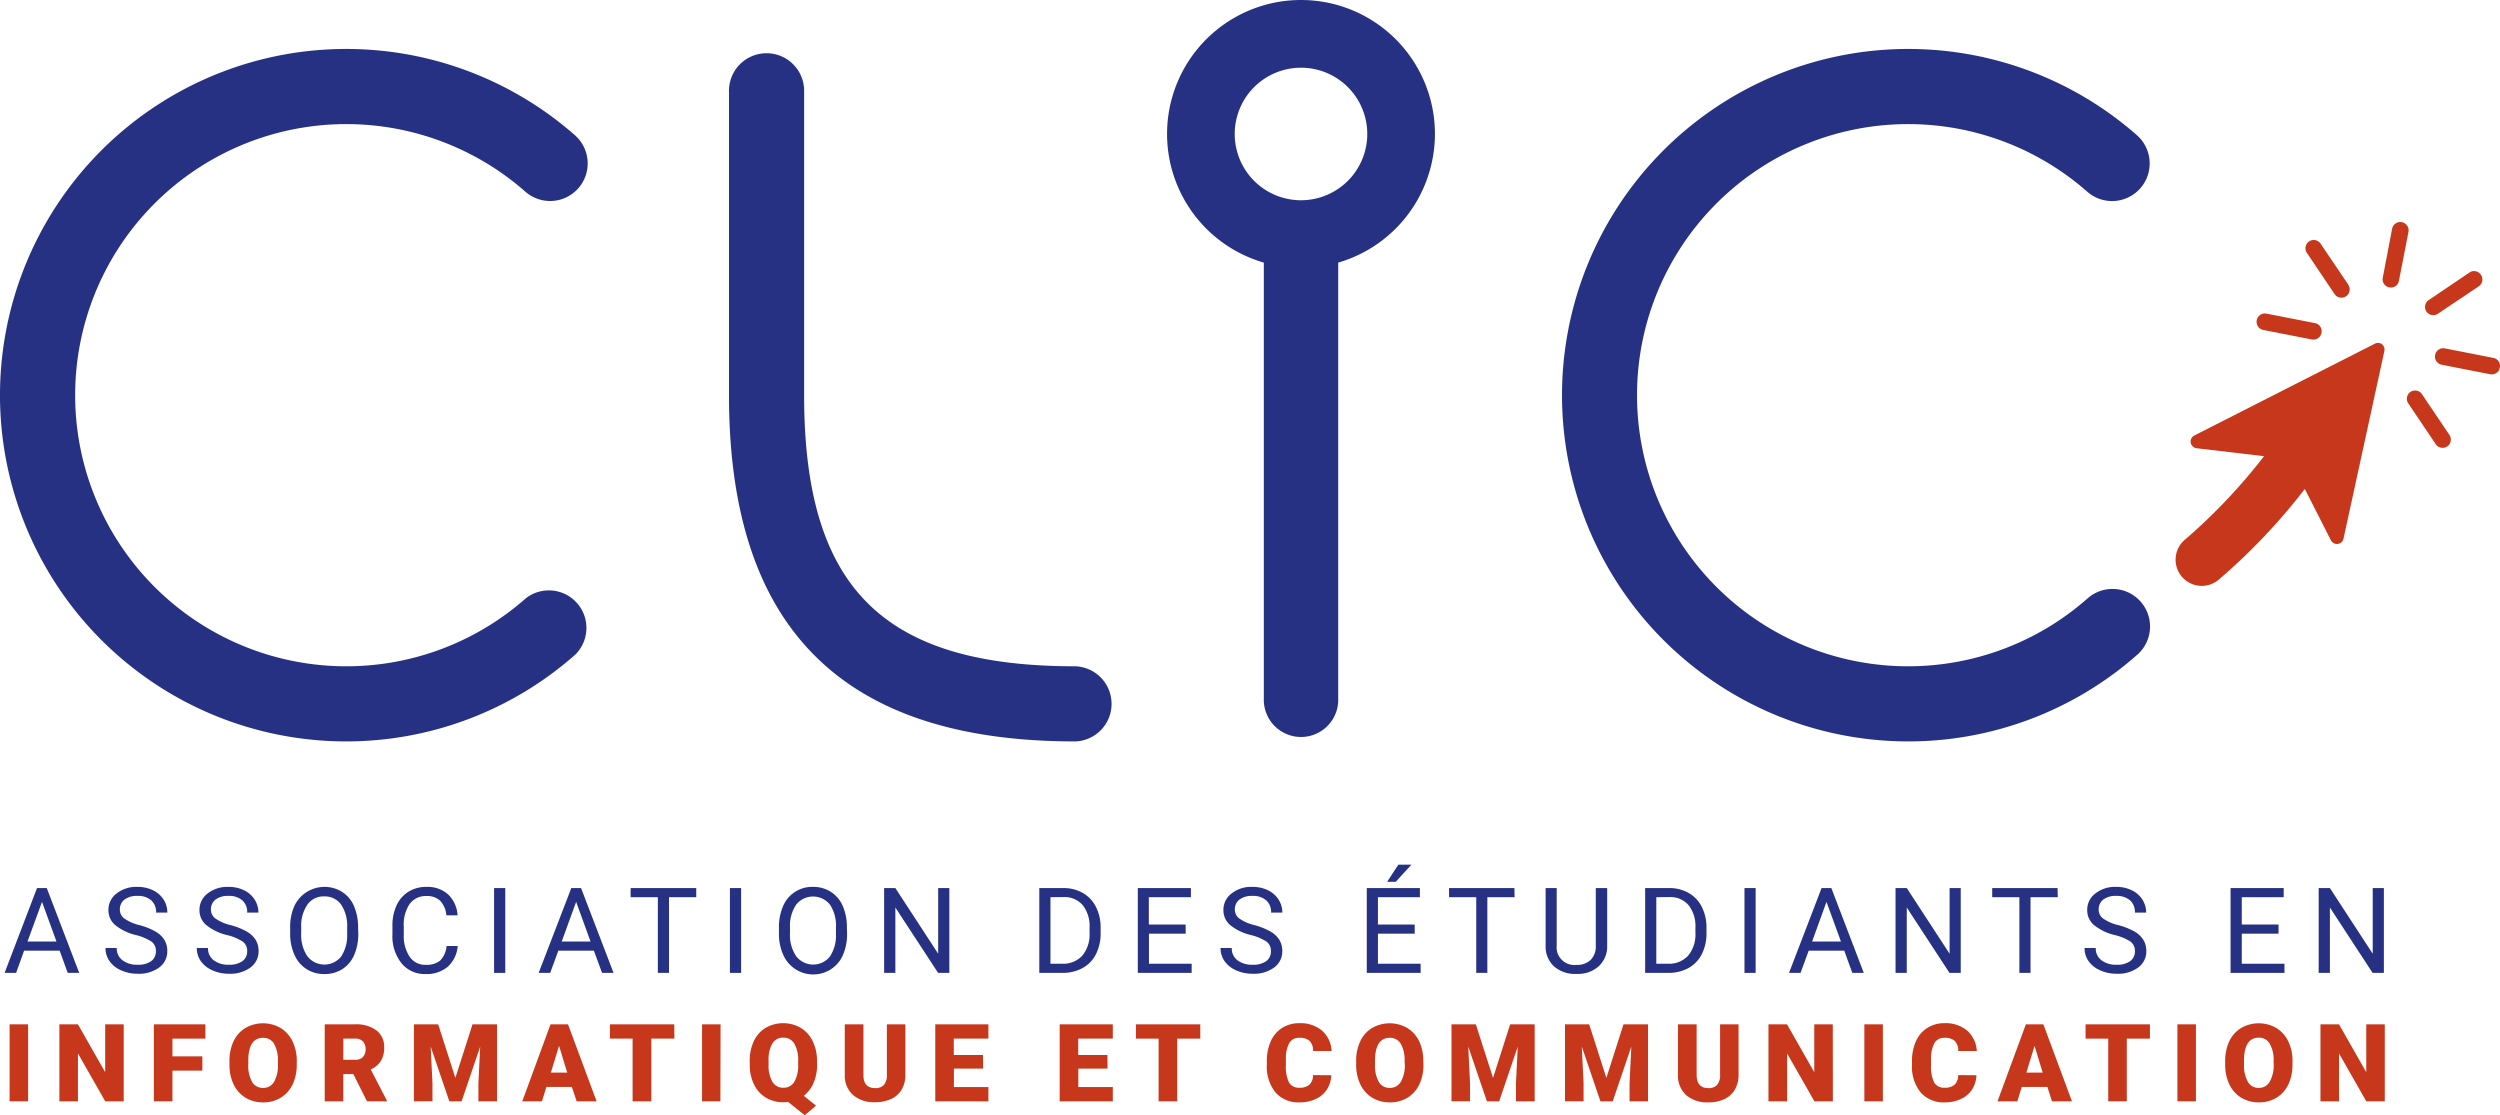 <?xml version="1.0" encoding="UTF-8" standalone="no"?>
<svg
   xmlns:dc="http://purl.org/dc/elements/1.1/"
   xmlns:cc="http://creativecommons.org/ns#"
   xmlns:rdf="http://www.w3.org/1999/02/22-rdf-syntax-ns#"
   xmlns:svg="http://www.w3.org/2000/svg"
   xmlns="http://www.w3.org/2000/svg"
   xmlns:sodipodi="http://sodipodi.sourceforge.net/DTD/sodipodi-0.dtd"
   xmlns:inkscape="http://www.inkscape.org/namespaces/inkscape"
   id="Layer_1"
   data-name="Layer 1"
   viewBox="0 0 611.867 272.962"
   version="1.1"
   sodipodi:docname="clic_color_info.svg"
   width="100%"
   height="100%"
   inkscape:version="0.92.4 (5da689c313, 2019-01-14)">
  <sodipodi:namedview
     pagecolor="#ffffff"
     bordercolor="#666666"
     borderopacity="1"
     objecttolerance="10"
     gridtolerance="10"
     guidetolerance="10"
     inkscape:pageopacity="0"
     inkscape:pageshadow="2"
     inkscape:window-width="846"
     inkscape:window-height="480"
     id="namedview135"
     showgrid="false"
     inkscape:zoom="0.33"
     inkscape:cx="305.82645"
     inkscape:cy="136"
     inkscape:window-x="0"
     inkscape:window-y="27"
     inkscape:window-maximized="0"
     inkscape:current-layer="Layer_1" />
  <defs
     id="defs4">
    <style
       id="style2">.cls-1{fill:#c7371b;}.cls-2{fill:#273184;}</style>
  </defs>
  <title
     id="title6">clic_color_info</title>
  <path
     class="cls-1"
     d="m 6.876,269.542 h -4.53 v -18.84 h 4.53 z"
     id="path8"
     inkscape:connector-curvature="0"
     style="fill:#c7371b" />
  <path
     class="cls-1"
     d="m 30.276,269.542 h -4.52 l -6.68,-11.72 v 11.72 h -4.54 v -18.84 h 4.54 l 6.67,11.72 v -11.72 h 4.53 z"
     id="path10"
     inkscape:connector-curvature="0"
     style="fill:#c7371b" />
  <path
     class="cls-1"
     d="m 49.526,262.032 h -7.32 v 7.51 h -4.55 v -18.84 h 12.61 v 3.5 h -8.06 v 4.34 h 7.32 z"
     id="path12"
     inkscape:connector-curvature="0"
     style="fill:#c7371b" />
  <path
     class="cls-1"
     d="m 72.626,260.512 a 11.18,11.18 0 0 1 -1,4.88 7.73,7.73 0 0 1 -2.91,3.27 8.14,8.14 0 0 1 -4.29,1.14 8.25,8.25 0 0 1 -4.27,-1.1 7.52,7.52 0 0 1 -2.91,-3.17 10.8,10.8 0 0 1 -1.09,-4.73 v -1.06 a 11.26,11.26 0 0 1 1,-4.88 7.56,7.56 0 0 1 2.92,-3.27 8.63,8.63 0 0 1 8.59,0 7.64,7.64 0 0 1 2.91,3.24 10.78,10.78 0 0 1 1.06,4.82 z m -4.62,-0.79 a 7.91,7.91 0 0 0 -0.94,-4.27 3,3 0 0 0 -2.69,-1.45 q -3.42,0 -3.61,5.12 v 1.39 a 8.1,8.1 0 0 0 0.92,4.26 3,3 0 0 0 2.73,1.49 3,3 0 0 0 2.65,-1.47 8,8 0 0 0 0.95,-4.21 z"
     id="path14"
     inkscape:connector-curvature="0"
     style="fill:#c7371b" />
  <path
     class="cls-1"
     d="m 86.476,262.882 h -2.46 v 6.66 h -4.54 v -18.84 h 7.42 a 8.29,8.29 0 0 1 5.24,1.48 5,5 0 0 1 1.89,4.2 6.1,6.1 0 0 1 -0.8,3.26 5.64,5.64 0 0 1 -2.49,2.1 l 3.94,7.61 v 0.19 h -4.85 z m -2.46,-3.5 h 2.88 a 2.61,2.61 0 0 0 1.95,-0.68 3.1,3.1 0 0 0 0,-3.81 2.53,2.53 0 0 0 -1.94,-0.7 h -2.88 z"
     id="path16"
     inkscape:connector-curvature="0"
     style="fill:#c7371b" />
  <path
     class="cls-1"
     d="m 107.246,250.702 4.2,13.11 4.2,-13.11 h 6 v 18.84 h -4.56 v -4.4 l 0.44,-9 -4.55,13.41 h -3 l -4.57,-13.42 0.44,9 v 4.4 h -4.54 v -18.83 z"
     id="path18"
     inkscape:connector-curvature="0"
     style="fill:#c7371b" />
  <path
     class="cls-1"
     d="m 139.956,266.022 h -6.23 l -1.08,3.52 h -4.82 l 6.91,-18.84 h 4.28 l 7,18.84 h -4.88 z m -5.13,-3.51 h 4 l -2,-6.55 z"
     id="path20"
     inkscape:connector-curvature="0"
     style="fill:#c7371b" />
  <path
     class="cls-1"
     d="m 165.056,254.202 h -5.65 v 15.34 h -4.58 v -15.34 h -5.55 v -3.5 h 15.75 z"
     id="path22"
     inkscape:connector-curvature="0"
     style="fill:#c7371b" />
  <path
     class="cls-1"
     d="m 176.316,269.542 h -4.49 v -18.84 h 4.53 z"
     id="path24"
     inkscape:connector-curvature="0"
     style="fill:#c7371b" />
  <path
     class="cls-1"
     d="m 199.976,260.512 a 11.11,11.11 0 0 1 -0.87,4.56 8.05,8.05 0 0 1 -2.39,3.13 l 3,2.4 -2.77,2.36 -4.05,-3.27 a 7.28,7.28 0 0 1 -1.14,0.08 8.22,8.22 0 0 1 -4.28,-1.11 7.55,7.55 0 0 1 -2.9,-3.19 10.63,10.63 0 0 1 -1.08,-4.76 v -1 a 11.13,11.13 0 0 1 1,-4.89 7.53,7.53 0 0 1 2.89,-3.26 8.63,8.63 0 0 1 8.59,0 7.67,7.67 0 0 1 2.92,3.24 10.78,10.78 0 0 1 1.06,4.82 z m -4.63,-0.79 a 8,8 0 0 0 -0.93,-4.27 3,3 0 0 0 -2.69,-1.49 3,3 0 0 0 -2.7,1.43 8,8 0 0 0 -0.92,4.21 v 0.87 a 8.07,8.07 0 0 0 0.92,4.26 3,3 0 0 0 2.73,1.49 3,3 0 0 0 2.66,-1.47 8,8 0 0 0 0.93,-4.21 z"
     id="path26"
     inkscape:connector-curvature="0"
     style="fill:#c7371b" />
  <path
     class="cls-1"
     d="m 221.586,250.702 v 12.33 a 7,7 0 0 1 -0.9,3.63 5.76,5.76 0 0 1 -2.56,2.3 9.13,9.13 0 0 1 -3.95,0.8 7.8,7.8 0 0 1 -5.42,-1.78 6.38,6.38 0 0 1 -2,-4.9 v -12.38 h 4.57 v 12.51 c 0,2.06 1,3.1 2.87,3.1 a 2.8,2.8 0 0 0 2.14,-0.78 3.65,3.65 0 0 0 0.72,-2.52 v -12.31 z"
     id="path28"
     inkscape:connector-curvature="0"
     style="fill:#c7371b" />
  <path
     class="cls-1"
     d="m 240.616,261.542 h -7.15 v 4.51 h 8.44 v 3.49 h -13 v -18.84 h 13 v 3.5 h -8.47 v 4 h 7.15 z"
     id="path30"
     inkscape:connector-curvature="0"
     style="fill:#c7371b" />
  <path
     class="cls-1"
     d="m 271.066,261.542 h -7.15 v 4.51 h 8.44 v 3.49 h -13 v -18.84 h 13 v 3.5 h -8.47 v 4 h 7.15 z"
     id="path32"
     inkscape:connector-curvature="0"
     style="fill:#c7371b" />
  <path
     class="cls-1"
     d="m 293.766,254.202 h -5.65 v 15.34 h -4.55 v -15.34 h -5.55 v -3.5 h 15.75 z"
     id="path34"
     inkscape:connector-curvature="0"
     style="fill:#c7371b" />
  <path
     class="cls-1"
     d="m 325.826,263.162 a 6.89,6.89 0 0 1 -1.07,3.48 6.35,6.35 0 0 1 -2.72,2.33 9.19,9.19 0 0 1 -4,0.83 7.4,7.4 0 0 1 -5.85,-2.42 10,10 0 0 1 -2.13,-6.83 v -0.94 a 11.42,11.42 0 0 1 1,-4.84 7.23,7.23 0 0 1 2.78,-3.21 7.69,7.69 0 0 1 4.19,-1.14 8.16,8.16 0 0 1 5.52,1.81 7.07,7.07 0 0 1 2.36,5 h -4.52 a 3.45,3.45 0 0 0 -0.87,-2.48 3.6,3.6 0 0 0 -2.49,-0.75 2.71,2.71 0 0 0 -2.48,1.27 8.07,8.07 0 0 0 -0.83,4 v 1.34 a 9.12,9.12 0 0 0 0.75,4.31 2.79,2.79 0 0 0 2.61,1.29 3.45,3.45 0 0 0 2.4,-0.74 3.15,3.15 0 0 0 0.88,-2.34 z"
     id="path36"
     inkscape:connector-curvature="0"
     style="fill:#c7371b" />
  <path
     class="cls-1"
     d="m 348.386,260.512 a 11.18,11.18 0 0 1 -1,4.88 7.6,7.6 0 0 1 -2.91,3.27 8.09,8.09 0 0 1 -4.29,1.14 8.28,8.28 0 0 1 -4.27,-1.1 7.64,7.64 0 0 1 -2.91,-3.17 10.8,10.8 0 0 1 -1.09,-4.73 v -1.06 a 11.12,11.12 0 0 1 1,-4.88 7.47,7.47 0 0 1 2.91,-3.27 8.63,8.63 0 0 1 8.59,0 7.73,7.73 0 0 1 2.92,3.24 10.92,10.92 0 0 1 1,4.82 z m -4.62,-0.79 a 7.91,7.91 0 0 0 -0.94,-4.27 3,3 0 0 0 -2.68,-1.45 q -3.42,0 -3.62,5.12 v 1.39 a 8.19,8.19 0 0 0 0.92,4.26 3,3 0 0 0 2.73,1.49 3,3 0 0 0 2.65,-1.47 7.86,7.86 0 0 0 1,-4.21 z"
     id="path38"
     inkscape:connector-curvature="0"
     style="fill:#c7371b" />
  <path
     class="cls-1"
     d="m 361.206,250.702 4.21,13.11 4.19,-13.11 h 6 v 18.84 h -4.58 v -4.4 l 0.44,-9 -4.55,13.41 h -3 l -4.57,-13.42 0.44,9 v 4.4 h -4.54 v -18.83 z"
     id="path40"
     inkscape:connector-curvature="0"
     style="fill:#c7371b" />
  <path
     class="cls-1"
     d="m 388.946,250.702 4.21,13.11 4.19,-13.11 h 6 v 18.84 h -4.52 v -4.4 l 0.44,-9 -4.56,13.41 h -3 l -4.57,-13.42 0.44,9 v 4.4 h -4.55 v -18.83 z"
     id="path42"
     inkscape:connector-curvature="0"
     style="fill:#c7371b" />
  <path
     class="cls-1"
     d="m 425.506,250.702 v 12.33 a 7.13,7.13 0 0 1 -0.89,3.63 5.79,5.79 0 0 1 -2.57,2.34 9.08,9.08 0 0 1 -3.94,0.8 7.81,7.81 0 0 1 -5.43,-1.78 6.42,6.42 0 0 1 -2,-4.9 v -12.42 h 4.57 v 12.51 c 0.05,2.06 1,3.1 2.88,3.1 a 2.76,2.76 0 0 0 2.13,-0.78 3.65,3.65 0 0 0 0.73,-2.52 v -12.31 z"
     id="path44"
     inkscape:connector-curvature="0"
     style="fill:#c7371b" />
  <path
     class="cls-1"
     d="m 448.586,269.542 h -4.52 l -6.68,-11.72 v 11.72 h -4.56 v -18.84 h 4.54 l 6.67,11.72 v -11.72 h 4.53 z"
     id="path46"
     inkscape:connector-curvature="0"
     style="fill:#c7371b" />
  <path
     class="cls-1"
     d="m 460.826,269.542 h -4.53 v -18.84 h 4.53 z"
     id="path48"
     inkscape:connector-curvature="0"
     style="fill:#c7371b" />
  <path
     class="cls-1"
     d="m 483.726,263.162 a 7,7 0 0 1 -1.06,3.48 6.44,6.44 0 0 1 -2.73,2.33 9.16,9.16 0 0 1 -4,0.83 7.4,7.4 0 0 1 -5.85,-2.42 10,10 0 0 1 -2.13,-6.83 v -0.94 a 11.42,11.42 0 0 1 1,-4.84 7.23,7.23 0 0 1 2.78,-3.21 7.72,7.72 0 0 1 4.19,-1.14 8.16,8.16 0 0 1 5.52,1.81 7.12,7.12 0 0 1 2.37,5 h -4.53 a 3.45,3.45 0 0 0 -0.87,-2.48 3.58,3.58 0 0 0 -2.49,-0.75 2.71,2.71 0 0 0 -2.48,1.27 8.18,8.18 0 0 0 -0.83,4 v 1.34 a 9,9 0 0 0 0.76,4.31 2.76,2.76 0 0 0 2.6,1.29 3.45,3.45 0 0 0 2.4,-0.74 3.15,3.15 0 0 0 0.88,-2.34 z"
     id="path50"
     inkscape:connector-curvature="0"
     style="fill:#c7371b" />
  <path
     class="cls-1"
     d="m 501.086,266.022 h -6.26 l -1.09,3.52 h -4.85 l 6.94,-18.84 h 4.28 l 7,18.84 h -4.88 z m -5.14,-3.51 h 4 l -2,-6.53 z"
     id="path52"
     inkscape:connector-curvature="0"
     style="fill:#c7371b" />
  <path
     class="cls-1"
     d="m 526.186,254.202 h -5.66 v 15.34 h -4.54 v -15.34 h -5.55 v -3.5 h 15.75 z"
     id="path54"
     inkscape:connector-curvature="0"
     style="fill:#c7371b" />
  <path
     class="cls-1"
     d="m 537.446,269.542 h -4.53 v -18.84 h 4.53 z"
     id="path56"
     inkscape:connector-curvature="0"
     style="fill:#c7371b" />
  <path
     class="cls-1"
     d="m 561.076,260.512 a 11.18,11.18 0 0 1 -1,4.88 7.6,7.6 0 0 1 -2.91,3.27 8.14,8.14 0 0 1 -4.29,1.14 8.25,8.25 0 0 1 -4.27,-1.1 7.58,7.58 0 0 1 -2.91,-3.17 10.8,10.8 0 0 1 -1.09,-4.73 v -1.06 a 11.26,11.26 0 0 1 1,-4.88 7.56,7.56 0 0 1 2.92,-3.27 8.63,8.63 0 0 1 8.59,0 7.64,7.64 0 0 1 2.91,3.24 10.78,10.78 0 0 1 1.06,4.82 z m -4.62,-0.79 a 7.91,7.91 0 0 0 -0.94,-4.27 3,3 0 0 0 -2.69,-1.49 c -2.27,0 -3.48,1.71 -3.61,5.12 v 1.39 a 8.19,8.19 0 0 0 0.92,4.26 3,3 0 0 0 2.69,1.53 3,3 0 0 0 2.65,-1.47 8,8 0 0 0 1,-4.21 z"
     id="path58"
     inkscape:connector-curvature="0"
     style="fill:#c7371b" />
  <path
     class="cls-1"
     d="m 583.666,269.542 h -4.52 l -6.68,-11.72 v 11.72 h -4.54 v -18.84 h 4.54 l 6.67,11.72 v -11.72 h 4.53 z"
     id="path60"
     inkscape:connector-curvature="0"
     style="fill:#c7371b" />
  <path
     class="cls-2"
     d="M 14.596,232.672 H 5.896 l -1.95,5.44 h -2.82 l 7.93,-20.76 h 2.39 l 7.94,20.76 h -2.81 z m -7.87,-2.23 h 7.1 l -3.54,-9.71 z"
     id="path62"
     inkscape:connector-curvature="0"
     style="fill:#273184" />
  <path
     class="cls-2"
     d="m 33.266,228.852 a 12.74,12.74 0 0 1 -5.13,-2.49 4.73,4.73 0 0 1 -1.6,-3.64 5,5 0 0 1 2,-4.05 7.76,7.76 0 0 1 5.09,-1.61 8.55,8.55 0 0 1 3.82,0.83 6.27,6.27 0 0 1 2.59,2.28 5.78,5.78 0 0 1 0.92,3.18 h -2.75 a 3.79,3.79 0 0 0 -1.2,-3 4.87,4.87 0 0 0 -3.38,-1.08 5,5 0 0 0 -3.15,0.89 3,3 0 0 0 -1.14,2.48 2.67,2.67 0 0 0 1.08,2.15 10.59,10.59 0 0 0 3.66,1.61 16.83,16.83 0 0 1 4,1.6 6.15,6.15 0 0 1 2.17,2.05 5.23,5.23 0 0 1 0.7,2.75 4.84,4.84 0 0 1 -2,4 8.35,8.35 0 0 1 -5.26,1.52 9.66,9.66 0 0 1 -4,-0.82 6.72,6.72 0 0 1 -2.86,-2.24 5.49,5.49 0 0 1 -1,-3.24 h 2.75 a 3.59,3.59 0 0 0 1.39,3 5.86,5.86 0 0 0 3.72,1.09 5.38,5.38 0 0 0 3.32,-0.88 2.87,2.87 0 0 0 1.15,-2.41 2.8,2.8 0 0 0 -1.07,-2.36 12.35,12.35 0 0 0 -3.82,-1.61 z"
     id="path64"
     inkscape:connector-curvature="0"
     style="fill:#273184" />
  <path
     class="cls-2"
     d="m 55.546,228.852 a 12.75,12.75 0 0 1 -5.12,-2.49 4.74,4.74 0 0 1 -1.61,-3.64 5,5 0 0 1 2,-4.05 7.81,7.81 0 0 1 5.1,-1.61 8.55,8.55 0 0 1 3.82,0.83 6.27,6.27 0 0 1 2.59,2.28 5.86,5.86 0 0 1 0.92,3.18 h -2.75 a 3.79,3.79 0 0 0 -1.2,-3 4.87,4.87 0 0 0 -3.38,-1.08 5,5 0 0 0 -3.16,0.89 3,3 0 0 0 -1.13,2.48 2.67,2.67 0 0 0 1.08,2.15 10.59,10.59 0 0 0 3.66,1.61 16.83,16.83 0 0 1 4.05,1.6 6.24,6.24 0 0 1 2.17,2.05 5.23,5.23 0 0 1 0.7,2.75 4.84,4.84 0 0 1 -2,4 8.37,8.37 0 0 1 -5.26,1.52 9.74,9.74 0 0 1 -4,-0.82 6.78,6.78 0 0 1 -2.86,-2.24 5.48,5.48 0 0 1 -1,-3.24 h 2.75 a 3.56,3.56 0 0 0 1.39,3 5.84,5.84 0 0 0 3.72,1.09 5.38,5.38 0 0 0 3.32,-0.88 2.87,2.87 0 0 0 1.15,-2.41 2.8,2.8 0 0 0 -1.07,-2.36 12.32,12.32 0 0 0 -3.88,-1.61 z"
     id="path66"
     inkscape:connector-curvature="0"
     style="fill:#273184" />
  <path
     class="cls-2"
     d="m 87.686,228.402 a 12.72,12.72 0 0 1 -1,5.32 7.69,7.69 0 0 1 -2.9,3.47 8,8 0 0 1 -4.4,1.2 7.74,7.74 0 0 1 -7.29,-4.64 12.32,12.32 0 0 1 -1.08,-5.17 v -1.49 a 12.58,12.58 0 0 1 1,-5.29 8.16,8.16 0 0 1 11.69,-3.53 7.73,7.73 0 0 1 2.93,3.49 12.83,12.83 0 0 1 1,5.33 z m -2.72,-1.34 a 9.37,9.37 0 0 0 -1.48,-5.67 4.89,4.89 0 0 0 -4.15,-2 4.82,4.82 0 0 0 -4.09,2 9.15,9.15 0 0 0 -1.53,5.48 v 1.53 a 9.33,9.33 0 0 0 1.5,5.62 5.27,5.27 0 0 0 8.25,0.12 9.29,9.29 0 0 0 1.5,-5.54 z"
     id="path68"
     inkscape:connector-curvature="0"
     style="fill:#273184" />
  <path
     class="cls-2"
     d="m 112.026,231.522 a 7.67,7.67 0 0 1 -2.43,5.08 7.93,7.93 0 0 1 -5.44,1.79 7.29,7.29 0 0 1 -5.89,-2.64 10.58,10.58 0 0 1 -2.22,-7.05 v -2 a 11.8,11.8 0 0 1 1,-5.09 7.75,7.75 0 0 1 2.93,-3.37 8.13,8.13 0 0 1 4.39,-1.18 7.51,7.51 0 0 1 5.31,1.85 7.72,7.72 0 0 1 2.32,5.11 h -2.75 a 5.92,5.92 0 0 0 -1.55,-3.6 4.64,4.64 0 0 0 -3.33,-1.12 4.9,4.9 0 0 0 -4.11,1.94 9,9 0 0 0 -1.43,5.52 v 2 a 9.14,9.14 0 0 0 1.41,5.37 4.55,4.55 0 0 0 3.95,2 5.26,5.26 0 0 0 3.5,-1 5.78,5.78 0 0 0 1.62,-3.6 z"
     id="path70"
     inkscape:connector-curvature="0"
     style="fill:#273184" />
  <path
     class="cls-2"
     d="m 123.666,238.112 h -2.74 v -20.76 h 2.74 z"
     id="path72"
     inkscape:connector-curvature="0"
     style="fill:#273184" />
  <path
     class="cls-2"
     d="m 145.346,232.672 h -8.69 l -2,5.44 h -2.82 l 7.99,-20.76 h 2.39 l 7.95,20.76 h -2.81 z m -7.87,-2.23 h 7.06 l -3.53,-9.71 z"
     id="path74"
     inkscape:connector-curvature="0"
     style="fill:#273184" />
  <path
     class="cls-2"
     d="m 170.406,219.592 h -6.67 v 18.52 h -2.73 v -18.52 h -6.66 v -2.24 h 16.06 z"
     id="path76"
     inkscape:connector-curvature="0"
     style="fill:#273184" />
  <path
     class="cls-2"
     d="m 181.386,238.112 h -2.74 v -20.76 h 2.74 z"
     id="path78"
     inkscape:connector-curvature="0"
     style="fill:#273184" />
  <path
     class="cls-2"
     d="m 207.316,228.402 a 12.88,12.88 0 0 1 -1,5.32 7.77,7.77 0 0 1 -2.91,3.47 8,8 0 0 1 -11.68,-3.44 12.32,12.32 0 0 1 -1.08,-5.17 v -1.49 a 12.74,12.74 0 0 1 1,-5.29 7.68,7.68 0 0 1 7.3,-4.74 8,8 0 0 1 4.4,1.21 7.79,7.79 0 0 1 2.93,3.49 13,13 0 0 1 1,5.33 z m -2.72,-1.34 a 9.3,9.3 0 0 0 -1.48,-5.67 5.29,5.29 0 0 0 -8.24,0 9.15,9.15 0 0 0 -1.53,5.48 v 1.53 a 9.26,9.26 0 0 0 1.51,5.62 5.26,5.26 0 0 0 8.24,0.12 9.29,9.29 0 0 0 1.5,-5.54 z"
     id="path80"
     inkscape:connector-curvature="0"
     style="fill:#273184" />
  <path
     class="cls-2"
     d="m 232.346,238.112 h -2.75 l -10.46,-16 v 16 h -2.75 v -20.76 h 2.75 l 10.48,16.07 v -16.07 h 2.73 z"
     id="path82"
     inkscape:connector-curvature="0"
     style="fill:#273184" />
  <path
     class="cls-2"
     d="m 254.366,238.112 v -20.76 h 5.86 a 9.44,9.44 0 0 1 4.79,1.2 8.05,8.05 0 0 1 3.21,3.4 11.08,11.08 0 0 1 1.15,5.08 v 1.32 a 11.2,11.2 0 0 1 -1.13,5.15 8,8 0 0 1 -3.24,3.4 10.13,10.13 0 0 1 -4.9,1.21 z m 2.73,-18.52 v 16.28 h 2.88 a 6.28,6.28 0 0 0 4.93,-2 8.15,8.15 0 0 0 1.76,-5.61 v -1.21 a 8.25,8.25 0 0 0 -1.66,-5.5 5.88,5.88 0 0 0 -4.71,-2 z"
     id="path84"
     inkscape:connector-curvature="0"
     style="fill:#273184" />
  <path
     class="cls-2"
     d="m 290.206,228.512 h -9 v 7.36 h 10.45 v 2.24 h -13.18 v -20.76 h 13 v 2.24 h -10.3 v 6.68 h 9 z"
     id="path86"
     inkscape:connector-curvature="0"
     style="fill:#273184" />
  <path
     class="cls-2"
     d="m 306.156,228.852 a 12.74,12.74 0 0 1 -5.13,-2.49 4.73,4.73 0 0 1 -1.6,-3.64 5,5 0 0 1 2,-4.05 7.76,7.76 0 0 1 5.09,-1.61 8.55,8.55 0 0 1 3.82,0.83 6.27,6.27 0 0 1 2.59,2.28 5.78,5.78 0 0 1 0.92,3.18 h -2.75 a 3.79,3.79 0 0 0 -1.2,-3 4.87,4.87 0 0 0 -3.38,-1.08 5,5 0 0 0 -3.16,0.89 3,3 0 0 0 -1.13,2.48 2.67,2.67 0 0 0 1.08,2.15 10.59,10.59 0 0 0 3.66,1.61 16.83,16.83 0 0 1 4,1.6 6.15,6.15 0 0 1 2.17,2.05 5.23,5.23 0 0 1 0.7,2.75 4.84,4.84 0 0 1 -2,4 8.35,8.35 0 0 1 -5.26,1.52 9.74,9.74 0 0 1 -4,-0.82 6.74,6.74 0 0 1 -2.85,-2.24 5.49,5.49 0 0 1 -1,-3.24 h 2.75 a 3.56,3.56 0 0 0 1.39,3 5.86,5.86 0 0 0 3.72,1.09 5.38,5.38 0 0 0 3.32,-0.88 2.87,2.87 0 0 0 1.15,-2.41 2.8,2.8 0 0 0 -1.07,-2.36 12.35,12.35 0 0 0 -3.83,-1.61 z"
     id="path88"
     inkscape:connector-curvature="0"
     style="fill:#273184" />
  <path
     class="cls-2"
     d="m 346.246,228.512 h -9 v 7.36 h 10.45 v 2.24 h -13.18 v -20.76 h 13 v 2.24 h -10.27 v 6.68 h 9 z m -4,-16.89 h 3.19 l -3.82,4.19 h -2.12 z"
     id="path90"
     inkscape:connector-curvature="0"
     style="fill:#273184" />
  <path
     class="cls-2"
     d="m 370.696,219.592 h -6.67 v 18.52 h -2.72 v -18.52 h -6.66 v -2.24 h 16 z"
     id="path92"
     inkscape:connector-curvature="0"
     style="fill:#273184" />
  <path
     class="cls-2"
     d="m 393.356,217.352 v 14.11 a 6.61,6.61 0 0 1 -1.85,4.81 7.43,7.43 0 0 1 -5,2.09 h -0.73 a 7.75,7.75 0 0 1 -5.43,-1.84 6.57,6.57 0 0 1 -2.06,-5.06 v -14.11 h 2.71 v 14.06 a 4.32,4.32 0 0 0 4.78,4.74 4.8,4.8 0 0 0 3.56,-1.24 4.75,4.75 0 0 0 1.23,-3.49 v -14.07 z"
     id="path94"
     inkscape:connector-curvature="0"
     style="fill:#273184" />
  <path
     class="cls-2"
     d="m 402.646,238.112 v -20.76 h 5.86 a 9.44,9.44 0 0 1 4.79,1.2 8.05,8.05 0 0 1 3.21,3.4 11.08,11.08 0 0 1 1.15,5.08 v 1.32 a 11.2,11.2 0 0 1 -1.13,5.15 8,8 0 0 1 -3.24,3.4 10.13,10.13 0 0 1 -4.9,1.21 z m 2.73,-18.52 v 16.28 h 2.88 a 6.28,6.28 0 0 0 4.93,-2 8.15,8.15 0 0 0 1.76,-5.61 v -1.21 a 8.25,8.25 0 0 0 -1.66,-5.5 5.88,5.88 0 0 0 -4.71,-2 z"
     id="path96"
     inkscape:connector-curvature="0"
     style="fill:#273184" />
  <path
     class="cls-2"
     d="m 429.686,238.112 h -2.73 v -20.76 h 2.73 z"
     id="path98"
     inkscape:connector-curvature="0"
     style="fill:#273184" />
  <path
     class="cls-2"
     d="m 451.376,232.672 h -8.7 l -2,5.44 h -2.82 l 7.97,-20.76 h 2.39 l 7.94,20.76 h -2.81 z m -7.87,-2.23 h 7.06 l -3.54,-9.71 z"
     id="path100"
     inkscape:connector-curvature="0"
     style="fill:#273184" />
  <path
     class="cls-2"
     d="m 479.886,238.112 h -2.76 l -10.45,-16 v 16 h -2.75 v -20.76 h 2.75 l 10.48,16.07 v -16.07 h 2.73 z"
     id="path102"
     inkscape:connector-curvature="0"
     style="fill:#273184" />
  <path
     class="cls-2"
     d="m 503.636,219.592 h -6.67 v 18.52 h -2.73 v -18.52 h -6.65 v -2.24 h 16 z"
     id="path104"
     inkscape:connector-curvature="0"
     style="fill:#273184" />
  <path
     class="cls-2"
     d="m 517.566,228.852 a 12.62,12.62 0 0 1 -5.12,-2.49 4.74,4.74 0 0 1 -1.61,-3.64 5,5 0 0 1 2,-4.05 7.81,7.81 0 0 1 5.1,-1.61 8.5,8.5 0 0 1 3.81,0.83 6.29,6.29 0 0 1 2.6,2.28 5.86,5.86 0 0 1 0.92,3.18 h -2.76 a 3.79,3.79 0 0 0 -1.19,-3 4.88,4.88 0 0 0 -3.38,-1.08 5,5 0 0 0 -3.16,0.89 3,3 0 0 0 -1.13,2.48 2.66,2.66 0 0 0 1.07,2.15 10.57,10.57 0 0 0 3.67,1.61 17.17,17.17 0 0 1 4.05,1.6 6.2,6.2 0 0 1 2.16,2.05 5.24,5.24 0 0 1 0.71,2.75 4.85,4.85 0 0 1 -2,4 8.33,8.33 0 0 1 -5.26,1.52 9.66,9.66 0 0 1 -4,-0.82 6.72,6.72 0 0 1 -2.86,-2.24 5.48,5.48 0 0 1 -1,-3.24 h 2.75 a 3.56,3.56 0 0 0 1.39,3 5.81,5.81 0 0 0 3.71,1.09 5.38,5.38 0 0 0 3.32,-0.88 2.87,2.87 0 0 0 1.16,-2.41 2.83,2.83 0 0 0 -1.07,-2.36 12.43,12.43 0 0 0 -3.88,-1.61 z"
     id="path106"
     inkscape:connector-curvature="0"
     style="fill:#273184" />
  <path
     class="cls-2"
     d="m 557.666,228.512 h -9 v 7.36 h 10.45 v 2.24 h -13.19 v -20.76 h 13 v 2.24 h -10.26 v 6.68 h 9 z"
     id="path108"
     inkscape:connector-curvature="0"
     style="fill:#273184" />
  <path
     class="cls-2"
     d="m 583.446,238.112 h -2.76 l -10.45,-16 v 16 h -2.75 v -20.76 h 2.75 l 10.48,16.07 v -16.07 h 2.73 z"
     id="path110"
     inkscape:connector-curvature="0"
     style="fill:#273184" />
  <path
     class="cls-2"
     d="m 351.196,32.792 a 32.78,32.78 0 1 0 -41.88,31.48 v 106.69 a 9.11,9.11 0 1 0 18.21,0 v -106.69 a 32.84,32.84 0 0 0 23.67,-31.48 z m -32.78,16.22 a 16.22,16.22 0 1 1 16.22,-16.22 16.23,16.23 0 0 1 -16.22,16.22 z"
     id="path112"
     inkscape:connector-curvature="0"
     style="fill:#273184" />
  <path
     class="cls-2"
     d="m 84.716,181.462 a 84.74,84.74 0 1 1 56,-148.36 9.193,9.193 0 1 1 -12.15,13.8 66.35,66.35 0 1 0 0.14,99.52 9.19,9.19 0 0 1 12.12,13.77 84.65,84.65 0 0 1 -56.11,21.27 z"
     id="path114"
     inkscape:connector-curvature="0"
     style="fill:#273184" />
  <path
     class="cls-2"
     d="m 467.016,181.462 a 84.74,84.74 0 1 1 56,-148.36 9.206,9.206 0 1 1 -12.19,13.8 66.35,66.35 0 1 0 0.14,99.52 9.192,9.192 0 0 1 12.18,13.77 84.65,84.65 0 0 1 -56.13,21.27 z"
     id="path116"
     inkscape:connector-curvature="0"
     style="fill:#273184" />
  <path
     class="cls-2"
     d="m 263.156,181.462 c -57,0 -84.74,-27.72 -84.74,-84.74 v -74.19 a 9.2,9.2 0 1 1 18.39,0 v 74.19 c 0,47.13 19.22,66.35 66.35,66.35 a 9.2,9.2 0 0 1 0,18.39 z"
     id="path118"
     inkscape:connector-curvature="0"
     style="fill:#273184" />
  <path
     class="cls-1"
     d="m 582.366,83.962 a 1.68,1.68 0 0 0 -1.1,0.14 l -44.21,22.48 a 1.66,1.66 0 0 0 -0.88,1.77 1.57,1.57 0 0 0 0.16,0.46 1.67,1.67 0 0 0 1.28,0.89 l 16.5,1.95 a 139.49,139.49 0 0 1 -19.22,20.31 6.41,6.41 0 1 0 8.2,9.85 149.14,149.14 0 0 0 21,-22.14 l 6.38,12.55 a 1.65,1.65 0 0 0 3.09,-0.39 l 10,-45.91 a 1.65,1.65 0 0 0 -1.2,-1.96 z"
     id="path120"
     inkscape:connector-curvature="0"
     style="fill:#c7371b" />
  <path
     class="cls-1"
     d="m 607.186,67.242 a 2,2 0 0 0 -2.8,-0.54 l -10,6.76 a 2.018,2.018 0 0 0 2.25,3.35 l 10.06,-6.76 a 2,2 0 0 0 0.49,-2.81 z"
     id="path122"
     inkscape:connector-curvature="0"
     style="fill:#c7371b" />
  <path
     class="cls-1"
     d="m 574.706,69.622 -6.76,-10 a 2.022,2.022 0 0 0 -3.36,2.25 l 6.77,10.06 a 2.021,2.021 0 1 0 3.35,-2.26 z"
     id="path124"
     inkscape:connector-curvature="0"
     style="fill:#c7371b" />
  <path
     class="cls-1"
     d="m 599.516,106.492 -6.77,-10.05 a 2.018,2.018 0 0 0 -3.35,2.25 l 6.77,10.06 a 2.021,2.021 0 0 0 3.35,-2.26 z"
     id="path126"
     inkscape:connector-curvature="0"
     style="fill:#c7371b" />
  <path
     class="cls-1"
     d="m 587.136,68.692 2.32,-11.9 a 2.037,2.037 0 1 0 -4,-0.77 l -2.28,11.94 a 2,2 0 0 0 0.3,1.52 2,2 0 0 0 1.29,0.85 2,2 0 0 0 2.37,-1.64 z"
     id="path128"
     inkscape:connector-curvature="0"
     style="fill:#c7371b" />
  <path
     class="cls-1"
     d="m 568.176,81.452 a 2,2 0 0 0 -1.6,-2.37 l -11.89,-2.33 a 2.038,2.038 0 0 0 -0.78,4 l 11.9,2.33 a 2,2 0 0 0 2.37,-1.63 z"
     id="path130"
     inkscape:connector-curvature="0"
     style="fill:#c7371b" />
  <path
     class="cls-1"
     d="m 611.826,89.962 a 2,2 0 0 0 -1.6,-2.37 l -11.89,-2.33 a 2.037,2.037 0 0 0 -0.77,4 l 11.89,2.33 a 2,2 0 0 0 2.37,-1.63 z"
     id="path132"
     inkscape:connector-curvature="0"
     style="fill:#c7371b" />
</svg>
